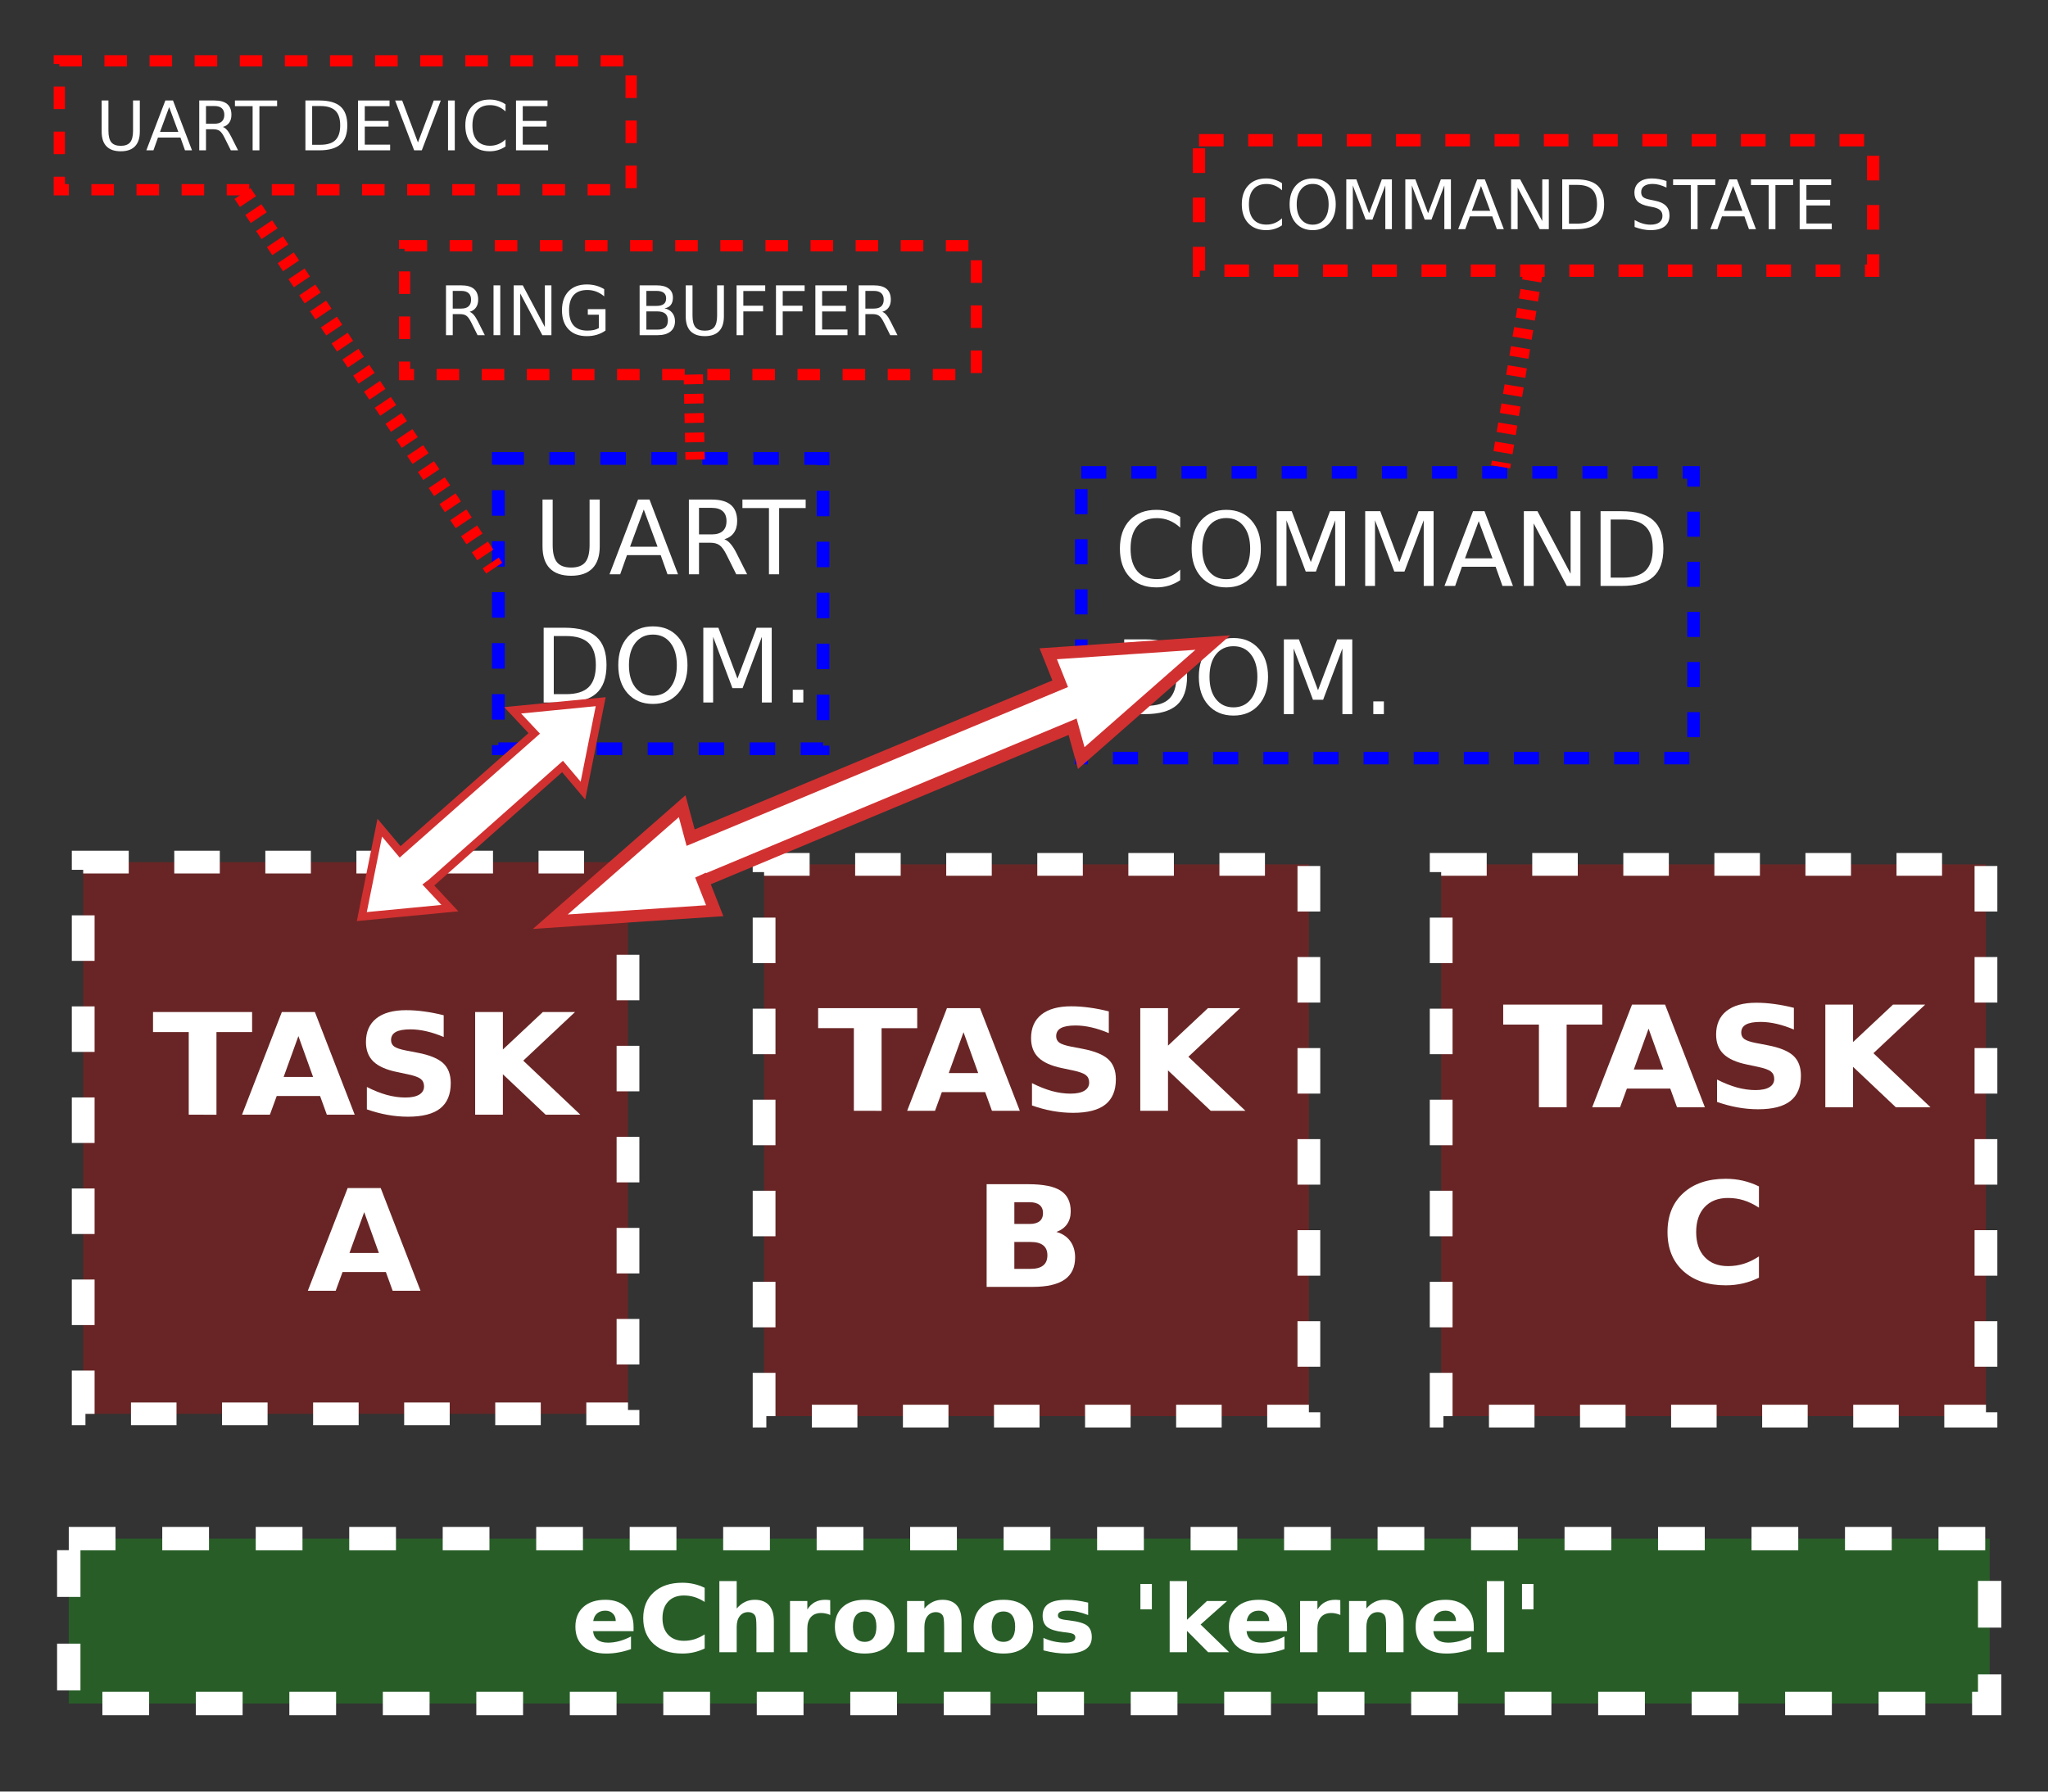 <?xml version="1.0" encoding="UTF-8" standalone="no"?>
<!-- Created with Inkscape (http://www.inkscape.org/) -->

<svg
   xmlns:osb="http://www.openswatchbook.org/uri/2009/osb"
   xmlns:dc="http://purl.org/dc/elements/1.1/"
   xmlns:cc="http://creativecommons.org/ns#"
   xmlns:rdf="http://www.w3.org/1999/02/22-rdf-syntax-ns#"
   xmlns:svg="http://www.w3.org/2000/svg"
   xmlns="http://www.w3.org/2000/svg"
   xmlns:xlink="http://www.w3.org/1999/xlink"
   xmlns:sodipodi="http://sodipodi.sourceforge.net/DTD/sodipodi-0.dtd"
   xmlns:inkscape="http://www.inkscape.org/namespaces/inkscape"
   width="800"
   height="700"
   viewBox="0 0 211.667 185.208"
   version="1.1"
   id="svg5212"
   inkscape:version="0.92.1 r"
   sodipodi:docname="model2-compat.svg">
  <rect x="0" y="0" width="211.667" height="185.208" fill="#333333" stroke="none"/>
  <defs
     id="defs5206">
    <marker
       inkscape:stockid="Arrow2Lstart"
       orient="auto"
       refY="0.0"
       refX="0.0"
       id="Arrow2Lstart"
       style="overflow:visible"
       inkscape:isstock="true">
      <path
         id="path9846"
         style="fill-rule:evenodd;stroke-width:0.625;stroke-linejoin:round;stroke:#ff0000;stroke-opacity:1;fill:#ffffff;fill-opacity:1"
         d="M 8.719,4.034 L -2.207,0.016 L 8.719,-4.002 C 6.973,-1.63 6.983,1.616 8.719,4.034 z "
         transform="scale(1.1) translate(1,0)" />
    </marker>
    <marker
       inkscape:stockid="Arrow1Lstart"
       orient="auto"
       refY="0.0"
       refX="0.0"
       id="marker10448"
       style="overflow:visible"
       inkscape:isstock="true">
      <path
         id="path10446"
         d="M 0.0,0.0 L 5.0,-5.0 L -12.5,0.0 L 5.0,5.0 L 0.0,0.0 z "
         style="fill-rule:evenodd;stroke:#ff0000;stroke-width:1pt;stroke-opacity:1;fill:#ffffff;fill-opacity:1"
         transform="scale(0.8) translate(12.5,0)" />
    </marker>
    <marker
       inkscape:stockid="Arrow1Lstart"
       orient="auto"
       refY="0.0"
       refX="0.0"
       id="Arrow1Lstart"
       style="overflow:visible"
       inkscape:isstock="true">
      <path
         id="path9828"
         d="M 0.0,0.0 L 5.0,-5.0 L -12.5,0.0 L 5.0,5.0 L 0.0,0.0 z "
         style="fill-rule:evenodd;stroke:#ff0000;stroke-width:1pt;stroke-opacity:1;fill:#ffffff;fill-opacity:1"
         transform="scale(0.8) translate(12.5,0)" />
    </marker>
    <linearGradient
       id="linearGradient5786"
       osb:paint="solid">
      <stop
         style="stop-color:#ffffff;stop-opacity:1;"
         offset="0"
         id="stop5784" />
    </linearGradient>
    <linearGradient
       id="linearGradient5780"
       osb:paint="solid">
      <stop
         style="stop-color:#0000ff;stop-opacity:1;"
         offset="0"
         id="stop5778" />
    </linearGradient>
    <linearGradient
       inkscape:collect="always"
       xlink:href="#linearGradient5786"
       id="linearGradient5788"
       x1="22.183"
       y1="184.212"
       x2="65.748"
       y2="184.212"
       gradientUnits="userSpaceOnUse"
       gradientTransform="matrix(1.292,0,0,1.749,-20.072,-92.803)" />
    <linearGradient
       inkscape:collect="always"
       xlink:href="#linearGradient5786"
       id="linearGradient5788-3"
       x1="22.183"
       y1="184.212"
       x2="65.748"
       y2="184.212"
       gradientUnits="userSpaceOnUse"
       gradientTransform="matrix(1.292,0,0,1.749,50.3,-92.568)" />
    <linearGradient
       inkscape:collect="always"
       xlink:href="#linearGradient5786"
       id="linearGradient5788-5"
       x1="22.183"
       y1="184.212"
       x2="65.748"
       y2="184.212"
       gradientUnits="userSpaceOnUse"
       gradientTransform="matrix(1.292,0,0,1.749,120.28,-92.568)" />
    <linearGradient
       inkscape:collect="always"
       xlink:href="#linearGradient5786"
       id="linearGradient5788-6"
       x1="22.183"
       y1="184.212"
       x2="65.748"
       y2="184.212"
       gradientUnits="userSpaceOnUse"
       gradientTransform="matrix(4.557,0,0,0.523,-93.984,183.061)" />
    <linearGradient
       inkscape:collect="always"
       xlink:href="#linearGradient5780"
       id="linearGradient5788-2"
       x1="22.183"
       y1="184.212"
       x2="65.748"
       y2="184.212"
       gradientUnits="userSpaceOnUse"
       gradientTransform="matrix(0.77,0,0,0.92,34.425,4.648)" />
    <linearGradient
       inkscape:collect="always"
       xlink:href="#linearGradient5780"
       id="linearGradient5788-2-8"
       x1="22.183"
       y1="184.212"
       x2="65.748"
       y2="184.212"
       gradientUnits="userSpaceOnUse"
       gradientTransform="matrix(1.452,0,0,0.906,79.53,8.547)" />
    <linearGradient
       inkscape:collect="always"
       xlink:href="#linearGradient4993"
       id="linearGradient4702-2"
       gradientUnits="userSpaceOnUse"
       gradientTransform="matrix(-0.33,0.298,-0.254,-0.288,138.808,202.337)"
       x1="118.168"
       y1="168.868"
       x2="177.285"
       y2="168.868" />
    <linearGradient
       id="linearGradient4993"
       osb:paint="solid">
      <stop
         style="stop-color:#d13030;stop-opacity:1;"
         offset="0"
         id="stop4991" />
    </linearGradient>
    <linearGradient
       inkscape:collect="always"
       xlink:href="#linearGradient4993"
       id="linearGradient4702-2-7"
       gradientUnits="userSpaceOnUse"
       gradientTransform="matrix(-0.917,0.387,-0.123,-0.374,239.959,201.61)"
       x1="118.168"
       y1="168.868"
       x2="177.285"
       y2="168.868" />
  </defs>
  <sodipodi:namedview
     id="base"
     pagecolor="#000000"
     bordercolor="#666666"
     borderopacity="1.0"
     inkscape:pageopacity="0"
     inkscape:pageshadow="2"
     inkscape:zoom="1"
     inkscape:cx="393.68959"
     inkscape:cy="315.47613"
     inkscape:document-units="mm"
     inkscape:current-layer="layer1"
     showgrid="false"
     units="px"
     inkscape:window-width="1581"
     inkscape:window-height="1049"
     inkscape:window-x="331"
     inkscape:window-y="23"
     inkscape:window-maximized="0" />
  <g
     inkscape:label="Layer 1"
     inkscape:groupmode="layer"
     id="layer1"
     transform="translate(0,-111.792)">
    <rect
       style="fill:#ff0000;fill-opacity:0.267;stroke:url(#linearGradient5788);stroke-width:2.353;stroke-miterlimit:4;stroke-dasharray:4.706, 4.706;stroke-dashoffset:0"
       id="rect5776"
       width="56.305"
       height="57.038"
       x="8.599"
       y="200.913" />
    <rect
       style="fill:#ff0000;fill-opacity:0.267;stroke:url(#linearGradient5788-3);stroke-width:2.353;stroke-miterlimit:4;stroke-dasharray:4.706, 4.706;stroke-dashoffset:0"
       id="rect5776-7"
       width="56.305"
       height="57.038"
       x="78.971"
       y="201.148" />
    <rect
       style="fill:#ff0000;fill-opacity:0.267;stroke:url(#linearGradient5788-5);stroke-width:2.353;stroke-miterlimit:4;stroke-dasharray:4.706, 4.706;stroke-dashoffset:0"
       id="rect5776-5"
       width="56.305"
       height="57.038"
       x="148.95"
       y="201.148" />
    <rect
       style="fill:#00ff00;fill-opacity:0.208;stroke:url(#linearGradient5788-6);stroke-width:2.416;stroke-miterlimit:4;stroke-dasharray:4.831, 4.831;stroke-dashoffset:0"
       id="rect5776-9"
       width="198.53"
       height="17.048"
       x="7.108"
       y="270.847" />
    <g
       aria-label="TASK A"
       transform="matrix(0.381,0,0,0.364,-18.43,174.811)"
       style="font-style:normal;font-weight:normal;font-size:40px;line-height:125%;font-family:sans-serif;letter-spacing:0px;word-spacing:0px;fill:#000000;fill-opacity:1;stroke:none;stroke-width:1px;stroke-linecap:butt;stroke-linejoin:miter;stroke-opacity:1"
       id="flowRoot5854">
      <path
         d="m 89.885,114.287 h 26.875 v 5.684 h -9.668 v 23.477 H 99.572 V 119.971 h -9.688 z"
         style="font-style:normal;font-variant:normal;font-weight:bold;font-stretch:normal;font-family:sans-serif;-inkscape-font-specification:'sans-serif Bold';text-align:center;text-anchor:middle;fill:#ffffff;fill-opacity:1"
         id="path10944" />
      <path
         d="m 135.197,138.135 h -11.758 l -1.855,5.312 h -7.559 l 10.801,-29.16 h 8.965 l 10.801,29.16 h -7.559 z m -9.883,-5.41 h 7.988 l -3.984,-11.602 z"
         style="font-style:normal;font-variant:normal;font-weight:bold;font-stretch:normal;font-family:sans-serif;-inkscape-font-specification:'sans-serif Bold';text-align:center;text-anchor:middle;fill:#ffffff;fill-opacity:1"
         id="path10946" />
      <path
         d="m 168.732,115.205 v 6.172 q -2.402,-1.074 -4.688,-1.621 -2.285,-0.547 -4.316,-0.547 -2.695,0 -3.984,0.742 -1.289,0.742 -1.289,2.305 0,1.172 0.859,1.836 0.879,0.645 3.164,1.113 l 3.203,0.645 q 4.863,0.977 6.914,2.969 2.051,1.992 2.051,5.664 0,4.824 -2.871,7.188 -2.852,2.344 -8.73,2.344 -2.773,0 -5.566,-0.527 -2.793,-0.527 -5.586,-1.562 v -6.348 q 2.793,1.484 5.391,2.246 2.617,0.742 5.039,0.742 2.461,0 3.77,-0.82 1.309,-0.82 1.309,-2.344 0,-1.367 -0.898,-2.109 -0.879,-0.742 -3.535,-1.328 l -2.91,-0.645 q -4.375,-0.938 -6.406,-2.988 -2.012,-2.051 -2.012,-5.527 0,-4.355 2.812,-6.699 2.812,-2.344 8.086,-2.344 2.402,0 4.941,0.371 2.539,0.352 5.254,1.074 z"
         style="font-style:normal;font-variant:normal;font-weight:bold;font-stretch:normal;font-family:sans-serif;-inkscape-font-specification:'sans-serif Bold';text-align:center;text-anchor:middle;fill:#ffffff;fill-opacity:1"
         id="path10948" />
      <path
         d="m 177.268,114.287 h 7.52 v 10.645 l 10.84,-10.645 h 8.73 l -14.043,13.809 15.488,15.352 h -9.414 l -11.602,-11.484 v 11.484 h -7.52 z"
         style="font-style:normal;font-variant:normal;font-weight:bold;font-stretch:normal;font-family:sans-serif;-inkscape-font-specification:'sans-serif Bold';text-align:center;text-anchor:middle;fill:#ffffff;fill-opacity:1"
         id="path10950" />
      <path
         d="m 153.049,188.135 h -11.758 l -1.855,5.312 h -7.559 l 10.801,-29.16 h 8.965 l 10.801,29.16 h -7.559 z m -9.883,-5.41 h 7.988 l -3.984,-11.602 z"
         style="font-style:normal;font-variant:normal;font-weight:bold;font-stretch:normal;font-family:sans-serif;-inkscape-font-specification:'sans-serif Bold';text-align:center;text-anchor:middle;fill:#ffffff;fill-opacity:1"
         id="path10952" />
    </g>
    <g
       aria-label="TASK B"
       transform="matrix(0.381,0,0,0.364,50.312,174.41)"
       style="font-style:normal;font-weight:normal;font-size:40px;line-height:125%;font-family:sans-serif;letter-spacing:0px;word-spacing:0px;fill:#000000;fill-opacity:1;stroke:none;stroke-width:1px;stroke-linecap:butt;stroke-linejoin:miter;stroke-opacity:1"
       id="flowRoot5854-1">
      <path
         d="m 89.885,114.287 h 26.875 v 5.684 h -9.668 v 23.477 H 99.572 V 119.971 h -9.688 z"
         style="font-style:normal;font-variant:normal;font-weight:bold;font-stretch:normal;font-family:sans-serif;-inkscape-font-specification:'sans-serif Bold';text-align:center;text-anchor:middle;fill:#ffffff;fill-opacity:1"
         id="path10933" />
      <path
         d="m 135.197,138.135 h -11.758 l -1.855,5.312 h -7.559 l 10.801,-29.16 h 8.965 l 10.801,29.16 h -7.559 z m -9.883,-5.41 h 7.988 l -3.984,-11.602 z"
         style="font-style:normal;font-variant:normal;font-weight:bold;font-stretch:normal;font-family:sans-serif;-inkscape-font-specification:'sans-serif Bold';text-align:center;text-anchor:middle;fill:#ffffff;fill-opacity:1"
         id="path10935" />
      <path
         d="m 168.732,115.205 v 6.172 q -2.402,-1.074 -4.688,-1.621 -2.285,-0.547 -4.316,-0.547 -2.695,0 -3.984,0.742 -1.289,0.742 -1.289,2.305 0,1.172 0.859,1.836 0.879,0.645 3.164,1.113 l 3.203,0.645 q 4.863,0.977 6.914,2.969 2.051,1.992 2.051,5.664 0,4.824 -2.871,7.188 -2.852,2.344 -8.73,2.344 -2.773,0 -5.566,-0.527 -2.793,-0.527 -5.586,-1.562 v -6.348 q 2.793,1.484 5.391,2.246 2.617,0.742 5.039,0.742 2.461,0 3.77,-0.82 1.309,-0.82 1.309,-2.344 0,-1.367 -0.898,-2.109 -0.879,-0.742 -3.535,-1.328 l -2.91,-0.645 q -4.375,-0.938 -6.406,-2.988 -2.012,-2.051 -2.012,-5.527 0,-4.355 2.812,-6.699 2.812,-2.344 8.086,-2.344 2.402,0 4.941,0.371 2.539,0.352 5.254,1.074 z"
         style="font-style:normal;font-variant:normal;font-weight:bold;font-stretch:normal;font-family:sans-serif;-inkscape-font-specification:'sans-serif Bold';text-align:center;text-anchor:middle;fill:#ffffff;fill-opacity:1"
         id="path10937" />
      <path
         d="m 177.268,114.287 h 7.52 v 10.645 l 10.84,-10.645 h 8.73 l -14.043,13.809 15.488,15.352 h -9.414 l -11.602,-11.484 v 11.484 h -7.52 z"
         style="font-style:normal;font-variant:normal;font-weight:bold;font-stretch:normal;font-family:sans-serif;-inkscape-font-specification:'sans-serif Bold';text-align:center;text-anchor:middle;fill:#ffffff;fill-opacity:1"
         id="path10939" />
      <path
         d="m 147.268,175.576 q 1.777,0 2.695,-0.781 0.918,-0.781 0.918,-2.305 0,-1.504 -0.918,-2.285 -0.918,-0.801 -2.695,-0.801 h -4.16 v 6.172 z m 0.254,12.754 q 2.266,0 3.398,-0.957 1.152,-0.957 1.152,-2.891 0,-1.895 -1.133,-2.832 -1.133,-0.957 -3.418,-0.957 h -4.414 v 7.637 z m 6.992,-10.488 q 2.422,0.703 3.75,2.598 1.328,1.895 1.328,4.648 0,4.219 -2.852,6.289 -2.852,2.07 -8.672,2.07 h -12.48 v -29.16 h 11.289 q 6.074,0 8.789,1.836 2.734,1.836 2.734,5.879 0,2.129 -0.996,3.633 -0.996,1.484 -2.891,2.207 z"
         style="font-style:normal;font-variant:normal;font-weight:bold;font-stretch:normal;font-family:sans-serif;-inkscape-font-specification:'sans-serif Bold';text-align:center;text-anchor:middle;fill:#ffffff;fill-opacity:1"
         id="path10941" />
    </g>
    <g
       aria-label="TASK C"
       transform="matrix(0.381,0,0,0.364,121.115,174.042)"
       style="font-style:normal;font-weight:normal;font-size:40px;line-height:125%;font-family:sans-serif;letter-spacing:0px;word-spacing:0px;fill:#000000;fill-opacity:1;stroke:none;stroke-width:1px;stroke-linecap:butt;stroke-linejoin:miter;stroke-opacity:1"
       id="flowRoot5854-9">
      <path
         d="m 89.885,114.287 h 26.875 v 5.684 h -9.668 v 23.477 H 99.572 V 119.971 h -9.688 z"
         style="font-style:normal;font-variant:normal;font-weight:bold;font-stretch:normal;font-family:sans-serif;-inkscape-font-specification:'sans-serif Bold';text-align:center;text-anchor:middle;fill:#ffffff;fill-opacity:1"
         id="path10922" />
      <path
         d="m 135.197,138.135 h -11.758 l -1.855,5.312 h -7.559 l 10.801,-29.16 h 8.965 l 10.801,29.16 h -7.559 z m -9.883,-5.41 h 7.988 l -3.984,-11.602 z"
         style="font-style:normal;font-variant:normal;font-weight:bold;font-stretch:normal;font-family:sans-serif;-inkscape-font-specification:'sans-serif Bold';text-align:center;text-anchor:middle;fill:#ffffff;fill-opacity:1"
         id="path10924" />
      <path
         d="m 168.732,115.205 v 6.172 q -2.402,-1.074 -4.688,-1.621 -2.285,-0.547 -4.316,-0.547 -2.695,0 -3.984,0.742 -1.289,0.742 -1.289,2.305 0,1.172 0.859,1.836 0.879,0.645 3.164,1.113 l 3.203,0.645 q 4.863,0.977 6.914,2.969 2.051,1.992 2.051,5.664 0,4.824 -2.871,7.188 -2.852,2.344 -8.73,2.344 -2.773,0 -5.566,-0.527 -2.793,-0.527 -5.586,-1.562 v -6.348 q 2.793,1.484 5.391,2.246 2.617,0.742 5.039,0.742 2.461,0 3.77,-0.82 1.309,-0.82 1.309,-2.344 0,-1.367 -0.898,-2.109 -0.879,-0.742 -3.535,-1.328 l -2.91,-0.645 q -4.375,-0.938 -6.406,-2.988 -2.012,-2.051 -2.012,-5.527 0,-4.355 2.812,-6.699 2.812,-2.344 8.086,-2.344 2.402,0 4.941,0.371 2.539,0.352 5.254,1.074 z"
         style="font-style:normal;font-variant:normal;font-weight:bold;font-stretch:normal;font-family:sans-serif;-inkscape-font-specification:'sans-serif Bold';text-align:center;text-anchor:middle;fill:#ffffff;fill-opacity:1"
         id="path10926" />
      <path
         d="m 177.268,114.287 h 7.52 v 10.645 l 10.84,-10.645 h 8.73 l -14.043,13.809 15.488,15.352 h -9.414 l -11.602,-11.484 v 11.484 h -7.52 z"
         style="font-style:normal;font-variant:normal;font-weight:bold;font-stretch:normal;font-family:sans-serif;-inkscape-font-specification:'sans-serif Bold';text-align:center;text-anchor:middle;fill:#ffffff;fill-opacity:1"
         id="path10928" />
      <path
         d="m 159.26,191.846 q -2.07,1.074 -4.316,1.621 -2.246,0.547 -4.688,0.547 -7.285,0 -11.543,-4.062 -4.258,-4.082 -4.258,-11.055 0,-6.992 4.258,-11.055 4.258,-4.082 11.543,-4.082 2.441,0 4.688,0.547 2.246,0.547 4.316,1.621 v 6.035 q -2.09,-1.426 -4.121,-2.09 -2.031,-0.664 -4.277,-0.664 -4.023,0 -6.328,2.578 -2.305,2.578 -2.305,7.109 0,4.512 2.305,7.09 2.305,2.578 6.328,2.578 2.246,0 4.277,-0.664 2.031,-0.664 4.121,-2.09 z"
         style="font-style:normal;font-variant:normal;font-weight:bold;font-stretch:normal;font-family:sans-serif;-inkscape-font-specification:'sans-serif Bold';text-align:center;text-anchor:middle;fill:#ffffff;fill-opacity:1"
         id="path10930" />
    </g>
    <g
       aria-label="eChronos 'kernel'"
       transform="matrix(0.384,0,0,0.363,-32.515,186.52)"
       style="font-style:normal;font-weight:normal;font-size:40px;line-height:125%;font-family:sans-serif;letter-spacing:0px;word-spacing:0px;fill:#000000;fill-opacity:1;stroke:none;stroke-width:1px;stroke-linecap:butt;stroke-linejoin:miter;stroke-opacity:1"
       id="flowRoot5898">
      <path
         d="m 255.193,257.333 v 1.328 h -10.898 q 0.169,1.641 1.185,2.461 1.016,0.82 2.839,0.82 1.471,0 3.008,-0.43 1.549,-0.443 3.177,-1.328 v 3.594 q -1.654,0.625 -3.307,0.938 -1.654,0.326 -3.307,0.326 -3.958,0 -6.159,-2.005 -2.188,-2.018 -2.188,-5.651 0,-3.568 2.148,-5.612 2.161,-2.044 5.938,-2.044 3.438,0 5.495,2.07 2.07,2.07 2.07,5.534 z m -4.792,-1.549 q 0,-1.328 -0.781,-2.135 -0.768,-0.82 -2.018,-0.82 -1.354,0 -2.201,0.768 -0.846,0.755 -1.055,2.188 z"
         style="font-style:normal;font-variant:normal;font-weight:bold;font-stretch:normal;font-size:26.667px;font-family:sans-serif;-inkscape-font-specification:'sans-serif Bold';fill:#ffffff;fill-opacity:1"
         id="path10889" />
      <path
         d="m 274.334,263.596 q -1.38,0.716 -2.878,1.081 -1.497,0.365 -3.125,0.365 -4.857,0 -7.695,-2.708 -2.839,-2.721 -2.839,-7.37 0,-4.661 2.839,-7.37 2.839,-2.721 7.695,-2.721 1.628,0 3.125,0.365 1.497,0.365 2.878,1.081 v 4.023 q -1.393,-0.951 -2.747,-1.393 -1.354,-0.443 -2.852,-0.443 -2.682,0 -4.219,1.719 -1.536,1.719 -1.536,4.74 0,3.008 1.536,4.727 1.536,1.719 4.219,1.719 1.497,0 2.852,-0.443 1.354,-0.443 2.747,-1.393 z"
         style="font-style:normal;font-variant:normal;font-weight:bold;font-stretch:normal;font-size:26.667px;font-family:sans-serif;-inkscape-font-specification:'sans-serif Bold';fill:#ffffff;fill-opacity:1"
         id="path10891" />
      <path
         d="m 292.954,255.784 v 8.88 h -4.688 v -1.445 -5.326 q 0,-1.914 -0.091,-2.63 -0.078,-0.716 -0.286,-1.055 -0.273,-0.456 -0.742,-0.703 -0.469,-0.26 -1.068,-0.26 -1.458,0 -2.292,1.133 -0.833,1.12 -0.833,3.112 v 7.174 h -4.661 v -20.26 h 4.661 v 7.813 q 1.055,-1.276 2.24,-1.875 1.185,-0.612 2.617,-0.612 2.526,0 3.828,1.549 1.315,1.549 1.315,4.505 z"
         style="font-style:normal;font-variant:normal;font-weight:bold;font-stretch:normal;font-size:26.667px;font-family:sans-serif;-inkscape-font-specification:'sans-serif Bold';fill:#ffffff;fill-opacity:1"
         id="path10893" />
      <path
         d="m 308.136,254.052 q -0.612,-0.286 -1.224,-0.417 -0.599,-0.143 -1.211,-0.143 -1.797,0 -2.773,1.159 -0.964,1.146 -0.964,3.294 v 6.719 h -4.661 v -14.583 h 4.661 v 2.396 q 0.898,-1.432 2.057,-2.083 1.172,-0.664 2.799,-0.664 0.234,0 0.508,0.026 0.273,0.013 0.794,0.078 z"
         style="font-style:normal;font-variant:normal;font-weight:bold;font-stretch:normal;font-size:26.667px;font-family:sans-serif;-inkscape-font-specification:'sans-serif Bold';fill:#ffffff;fill-opacity:1"
         id="path10895" />
      <path
         d="m 317.42,253.062 q -1.549,0 -2.37,1.12 -0.807,1.107 -0.807,3.203 0,2.096 0.807,3.216 0.82,1.107 2.37,1.107 1.523,0 2.331,-1.107 0.807,-1.12 0.807,-3.216 0,-2.096 -0.807,-3.203 -0.807,-1.12 -2.331,-1.12 z m 0,-3.333 q 3.763,0 5.872,2.031 2.122,2.031 2.122,5.625 0,3.594 -2.122,5.625 -2.109,2.031 -5.872,2.031 -3.776,0 -5.911,-2.031 -2.122,-2.031 -2.122,-5.625 0,-3.594 2.122,-5.625 2.135,-2.031 5.911,-2.031 z"
         style="font-style:normal;font-variant:normal;font-weight:bold;font-stretch:normal;font-size:26.667px;font-family:sans-serif;-inkscape-font-specification:'sans-serif Bold';fill:#ffffff;fill-opacity:1"
         id="path10897" />
      <path
         d="m 343.475,255.784 v 8.88 h -4.688 v -1.445 -5.352 q 0,-1.888 -0.091,-2.604 -0.078,-0.716 -0.286,-1.055 -0.273,-0.456 -0.742,-0.703 -0.469,-0.26 -1.068,-0.26 -1.458,0 -2.292,1.133 -0.833,1.12 -0.833,3.112 v 7.174 h -4.661 v -14.583 h 4.661 v 2.135 q 1.055,-1.276 2.24,-1.875 1.185,-0.612 2.617,-0.612 2.526,0 3.828,1.549 1.315,1.549 1.315,4.505 z"
         style="font-style:normal;font-variant:normal;font-weight:bold;font-stretch:normal;font-size:26.667px;font-family:sans-serif;-inkscape-font-specification:'sans-serif Bold';fill:#ffffff;fill-opacity:1"
         id="path10899" />
      <path
         d="m 354.764,253.062 q -1.549,0 -2.37,1.12 -0.807,1.107 -0.807,3.203 0,2.096 0.807,3.216 0.82,1.107 2.37,1.107 1.523,0 2.331,-1.107 0.807,-1.12 0.807,-3.216 0,-2.096 -0.807,-3.203 -0.807,-1.12 -2.331,-1.12 z m 0,-3.333 q 3.763,0 5.872,2.031 2.122,2.031 2.122,5.625 0,3.594 -2.122,5.625 -2.109,2.031 -5.872,2.031 -3.776,0 -5.911,-2.031 -2.122,-2.031 -2.122,-5.625 0,-3.594 2.122,-5.625 2.135,-2.031 5.911,-2.031 z"
         style="font-style:normal;font-variant:normal;font-weight:bold;font-stretch:normal;font-size:26.667px;font-family:sans-serif;-inkscape-font-specification:'sans-serif Bold';fill:#ffffff;fill-opacity:1"
         id="path10901" />
      <path
         d="m 377.55,250.536 v 3.542 q -1.497,-0.625 -2.891,-0.938 -1.393,-0.312 -2.63,-0.312 -1.328,0 -1.979,0.339 -0.638,0.326 -0.638,1.016 0,0.56 0.482,0.859 0.495,0.299 1.758,0.443 l 0.82,0.117 q 3.581,0.456 4.818,1.497 1.237,1.042 1.237,3.268 0,2.331 -1.719,3.503 -1.719,1.172 -5.13,1.172 -1.445,0 -2.995,-0.234 -1.536,-0.221 -3.164,-0.677 v -3.542 q 1.393,0.677 2.852,1.016 1.471,0.339 2.982,0.339 1.367,0 2.057,-0.378 0.69,-0.378 0.69,-1.12 0,-0.625 -0.482,-0.924 -0.469,-0.312 -1.888,-0.482 l -0.82,-0.104 q -3.112,-0.391 -4.362,-1.445 -1.25,-1.055 -1.25,-3.203 0,-2.318 1.589,-3.438 1.589,-1.12 4.87,-1.12 1.289,0 2.708,0.195 1.419,0.195 3.086,0.612 z"
         style="font-style:normal;font-variant:normal;font-weight:bold;font-stretch:normal;font-size:26.667px;font-family:sans-serif;-inkscape-font-specification:'sans-serif Bold';fill:#ffffff;fill-opacity:1"
         id="path10903" />
      <path
         d="m 394.699,245.224 v 7.227 h -3.086 v -7.227 z"
         style="font-style:normal;font-variant:normal;font-weight:bold;font-stretch:normal;font-size:26.667px;font-family:sans-serif;-inkscape-font-specification:'sans-serif Bold';fill:#ffffff;fill-opacity:1"
         id="path10905" />
      <path
         d="m 399.49,244.404 h 4.661 v 11.029 l 5.365,-5.352 h 5.417 l -7.122,6.693 7.682,7.891 h -5.651 l -5.69,-6.081 v 6.081 h -4.661 z"
         style="font-style:normal;font-variant:normal;font-weight:bold;font-stretch:normal;font-size:26.667px;font-family:sans-serif;-inkscape-font-specification:'sans-serif Bold';fill:#ffffff;fill-opacity:1"
         id="path10907" />
      <path
         d="m 431.079,257.333 v 1.328 h -10.898 q 0.169,1.641 1.185,2.461 1.016,0.82 2.839,0.82 1.471,0 3.008,-0.43 1.549,-0.443 3.177,-1.328 v 3.594 q -1.654,0.625 -3.307,0.938 -1.654,0.326 -3.307,0.326 -3.958,0 -6.159,-2.005 -2.188,-2.018 -2.188,-5.651 0,-3.568 2.148,-5.612 2.161,-2.044 5.938,-2.044 3.438,0 5.495,2.07 2.07,2.07 2.07,5.534 z m -4.792,-1.549 q 0,-1.328 -0.781,-2.135 -0.768,-0.82 -2.018,-0.82 -1.354,0 -2.201,0.768 -0.846,0.755 -1.055,2.188 z"
         style="font-style:normal;font-variant:normal;font-weight:bold;font-stretch:normal;font-size:26.667px;font-family:sans-serif;-inkscape-font-specification:'sans-serif Bold';fill:#ffffff;fill-opacity:1"
         id="path10909" />
      <path
         d="m 445.428,254.052 q -0.612,-0.286 -1.224,-0.417 -0.599,-0.143 -1.211,-0.143 -1.797,0 -2.773,1.159 -0.964,1.146 -0.964,3.294 v 6.719 h -4.661 v -14.583 h 4.661 v 2.396 q 0.898,-1.432 2.057,-2.083 1.172,-0.664 2.799,-0.664 0.234,0 0.508,0.026 0.273,0.013 0.794,0.078 z"
         style="font-style:normal;font-variant:normal;font-weight:bold;font-stretch:normal;font-size:26.667px;font-family:sans-serif;-inkscape-font-specification:'sans-serif Bold';fill:#ffffff;fill-opacity:1"
         id="path10911" />
      <path
         d="m 462.433,255.784 v 8.88 h -4.688 v -1.445 -5.352 q 0,-1.888 -0.091,-2.604 -0.078,-0.716 -0.286,-1.055 -0.273,-0.456 -0.742,-0.703 -0.469,-0.26 -1.068,-0.26 -1.458,0 -2.292,1.133 -0.833,1.12 -0.833,3.112 v 7.174 h -4.661 v -14.583 h 4.661 v 2.135 q 1.055,-1.276 2.24,-1.875 1.185,-0.612 2.617,-0.612 2.526,0 3.828,1.549 1.315,1.549 1.315,4.505 z"
         style="font-style:normal;font-variant:normal;font-weight:bold;font-stretch:normal;font-size:26.667px;font-family:sans-serif;-inkscape-font-specification:'sans-serif Bold';fill:#ffffff;fill-opacity:1"
         id="path10913" />
      <path
         d="m 481.339,257.333 v 1.328 h -10.898 q 0.169,1.641 1.185,2.461 1.016,0.82 2.839,0.82 1.471,0 3.008,-0.43 1.549,-0.443 3.177,-1.328 v 3.594 q -1.654,0.625 -3.307,0.938 -1.654,0.326 -3.307,0.326 -3.958,0 -6.159,-2.005 -2.188,-2.018 -2.188,-5.651 0,-3.568 2.148,-5.612 2.161,-2.044 5.938,-2.044 3.438,0 5.495,2.07 2.07,2.07 2.07,5.534 z m -4.792,-1.549 q 0,-1.328 -0.781,-2.135 -0.768,-0.82 -2.018,-0.82 -1.354,0 -2.201,0.768 -0.846,0.755 -1.055,2.188 z"
         style="font-style:normal;font-variant:normal;font-weight:bold;font-stretch:normal;font-size:26.667px;font-family:sans-serif;-inkscape-font-specification:'sans-serif Bold';fill:#ffffff;fill-opacity:1"
         id="path10915" />
      <path
         d="m 484.855,244.404 h 4.661 v 20.26 h -4.661 z"
         style="font-style:normal;font-variant:normal;font-weight:bold;font-stretch:normal;font-size:26.667px;font-family:sans-serif;-inkscape-font-specification:'sans-serif Bold';fill:#ffffff;fill-opacity:1"
         id="path10917" />
      <path
         d="m 497.407,245.224 v 7.227 h -3.086 v -7.227 z"
         style="font-style:normal;font-variant:normal;font-weight:bold;font-stretch:normal;font-size:26.667px;font-family:sans-serif;-inkscape-font-specification:'sans-serif Bold';fill:#ffffff;fill-opacity:1"
         id="path10919" />
    </g>
    <rect
       style="fill:none;fill-opacity:0.267;stroke:url(#linearGradient5788-2);stroke-width:1.318;stroke-miterlimit:4;stroke-dasharray:2.635, 2.635;stroke-dashoffset:0"
       id="rect5776-1"
       width="33.554"
       height="30.01"
       x="51.511"
       y="159.185" />
    <g
       aria-label="UART DOM."
       transform="matrix(0.265,0,0,0.265,-2.405,148.139)"
       style="font-style:normal;font-weight:normal;font-size:40px;line-height:125%;font-family:sans-serif;letter-spacing:0px;word-spacing:0px;fill:#ffffff;fill-opacity:1;stroke:none;stroke-width:1px;stroke-linecap:butt;stroke-linejoin:miter;stroke-opacity:1"
       id="flowRoot8391">
      <path
         d="m 220.66,57.717 h 3.965 v 17.715 q 0,4.688 1.699,6.758 1.699,2.051 5.508,2.051 3.789,0 5.488,-2.051 1.699,-2.07 1.699,-6.758 V 57.717 h 3.965 v 18.203 q 0,5.703 -2.832,8.613 -2.812,2.91 -8.32,2.91 -5.527,0 -8.359,-2.91 -2.812,-2.91 -2.812,-8.613 z"
         style=""
         id="path10955" />
      <path
         d="m 260.152,61.604 -5.352,14.512 h 10.723 z m -2.227,-3.887 h 4.473 l 11.113,29.16 h -4.102 l -2.656,-7.48 h -13.145 l -2.656,7.48 h -4.16 z"
         style=""
         id="path10957" />
      <path
         d="m 291.578,73.205 q 1.27,0.43 2.461,1.836 1.211,1.406 2.422,3.867 l 4.004,7.969 h -4.238 l -3.73,-7.48 q -1.445,-2.93 -2.812,-3.887 -1.348,-0.957 -3.691,-0.957 h -4.297 V 86.877 H 277.75 V 57.717 h 8.906 q 5,0 7.461,2.09 2.461,2.09 2.461,6.309 0,2.754 -1.289,4.57 -1.27,1.816 -3.711,2.52 z m -9.883,-12.246 v 10.352 h 4.961 q 2.852,0 4.297,-1.309 1.465,-1.328 1.465,-3.887 0,-2.559 -1.465,-3.848 -1.445,-1.309 -4.297,-1.309 z"
         style=""
         id="path10959" />
      <path
         d="m 298.629,57.717 h 24.668 v 3.32 h -10.352 v 25.84 h -3.965 V 61.037 h -10.352 z"
         style=""
         id="path10961" />
      <path
         d="m 225.055,110.959 v 22.676 h 4.766 q 6.035,0 8.828,-2.734 2.812,-2.734 2.812,-8.633 0,-5.859 -2.812,-8.574 -2.793,-2.734 -8.828,-2.734 z m -3.945,-3.242 h 8.105 q 8.477,0 12.441,3.535 3.965,3.516 3.965,11.016 0,7.539 -3.984,11.074 -3.984,3.535 -12.422,3.535 h -8.105 z"
         style=""
         id="path10963" />
      <path
         d="m 263.727,110.393 q -4.297,0 -6.836,3.203 -2.52,3.203 -2.52,8.73 0,5.508 2.52,8.711 2.539,3.203 6.836,3.203 4.297,0 6.797,-3.203 2.52,-3.203 2.52,-8.711 0,-5.527 -2.52,-8.73 -2.5,-3.203 -6.797,-3.203 z m 0,-3.203 q 6.133,0 9.805,4.121 3.672,4.102 3.672,11.016 0,6.895 -3.672,11.016 -3.672,4.102 -9.805,4.102 -6.152,0 -9.844,-4.102 -3.672,-4.102 -3.672,-11.016 0,-6.914 3.672,-11.016 3.691,-4.121 9.844,-4.121 z"
         style=""
         id="path10965" />
      <path
         d="m 283.375,107.717 h 5.879 l 7.441,19.844 7.48,-19.844 h 5.879 v 29.16 h -3.848 v -25.605 l -7.52,20 h -3.965 l -7.52,-20 v 25.605 H 283.375 Z"
         style=""
         id="path10967" />
      <path
         d="m 318.258,131.916 h 4.121 v 4.961 h -4.121 z"
         style=""
         id="path10969" />
    </g>
    <rect
       style="fill:none;fill-opacity:0.267;stroke:url(#linearGradient5788-2-8);stroke-width:1.295;stroke-miterlimit:4;stroke-dasharray:2.59, 2.59;stroke-dashoffset:0"
       id="rect5776-1-9"
       width="63.278"
       height="29.533"
       x="111.751"
       y="160.626" />
    <g
       aria-label="COMMAND DOM."
       transform="matrix(0.265,0,0,0.265,57.597,149.342)"
       style="font-style:normal;font-weight:normal;font-size:40px;line-height:125%;font-family:sans-serif;letter-spacing:0px;word-spacing:0px;fill:#ffffff;fill-opacity:1;stroke:none;stroke-width:1px;stroke-linecap:butt;stroke-linejoin:miter;stroke-opacity:1"
       id="flowRoot8391-2">
      <path
         d="m 242.945,59.963 v 4.16 q -1.992,-1.855 -4.258,-2.773 -2.246,-0.918 -4.785,-0.918 -5,0 -7.656,3.066 -2.656,3.047 -2.656,8.828 0,5.762 2.656,8.828 2.656,3.047 7.656,3.047 2.539,0 4.785,-0.918 2.266,-0.918 4.258,-2.773 v 4.121 q -2.07,1.406 -4.395,2.109 -2.305,0.703 -4.883,0.703 -6.621,0 -10.43,-4.043 -3.809,-4.062 -3.809,-11.074 0,-7.031 3.809,-11.074 3.809,-4.062 10.43,-4.062 2.617,0 4.922,0.703 2.324,0.684 4.355,2.07 z"
         style=""
         id="path10972" />
      <path
         d="m 260.914,60.393 q -4.297,0 -6.836,3.203 -2.52,3.203 -2.52,8.73 0,5.508 2.52,8.711 2.539,3.203 6.836,3.203 4.297,0 6.797,-3.203 2.52,-3.203 2.52,-8.711 0,-5.527 -2.52,-8.73 -2.5,-3.203 -6.797,-3.203 z m 0,-3.203 q 6.133,0 9.805,4.121 3.672,4.102 3.672,11.016 0,6.895 -3.672,11.016 -3.672,4.102 -9.805,4.102 -6.152,0 -9.844,-4.102 -3.672,-4.102 -3.672,-11.016 0,-6.914 3.672,-11.016 3.691,-4.121 9.844,-4.121 z"
         style=""
         id="path10974" />
      <path
         d="m 280.562,57.717 h 5.879 l 7.441,19.844 7.48,-19.844 h 5.879 v 29.16 h -3.848 V 61.271 l -7.52,20 h -3.965 l -7.52,-20 v 25.605 h -3.828 z"
         style=""
         id="path10976" />
      <path
         d="m 315.094,57.717 h 5.879 l 7.441,19.844 7.48,-19.844 h 5.879 v 29.16 h -3.848 V 61.271 l -7.52,20 h -3.965 l -7.52,-20 v 25.605 h -3.828 z"
         style=""
         id="path10978" />
      <path
         d="m 359.371,61.604 -5.352,14.512 h 10.723 z m -2.227,-3.887 h 4.473 l 11.113,29.16 h -4.102 l -2.656,-7.48 h -13.145 l -2.656,7.48 h -4.16 z"
         style=""
         id="path10980" />
      <path
         d="m 376.969,57.717 h 5.312 l 12.93,24.395 V 57.717 h 3.828 v 29.16 h -5.312 L 380.797,62.482 v 24.395 h -3.828 z"
         style=""
         id="path10982" />
      <path
         d="m 410.836,60.959 v 22.676 h 4.766 q 6.035,0 8.828,-2.734 2.812,-2.734 2.812,-8.633 0,-5.859 -2.812,-8.574 -2.793,-2.734 -8.828,-2.734 z m -3.945,-3.242 h 8.105 q 8.477,0 12.441,3.535 3.965,3.516 3.965,11.016 0,7.539 -3.984,11.074 -3.984,3.535 -12.422,3.535 h -8.105 z"
         style=""
         id="path10984" />
      <path
         d="m 225.055,110.959 v 22.676 h 4.766 q 6.035,0 8.828,-2.734 2.812,-2.734 2.812,-8.633 0,-5.859 -2.812,-8.574 -2.793,-2.734 -8.828,-2.734 z m -3.945,-3.242 h 8.105 q 8.477,0 12.441,3.535 3.965,3.516 3.965,11.016 0,7.539 -3.984,11.074 -3.984,3.535 -12.422,3.535 h -8.105 z"
         style=""
         id="path10986" />
      <path
         d="m 263.727,110.393 q -4.297,0 -6.836,3.203 -2.52,3.203 -2.52,8.73 0,5.508 2.52,8.711 2.539,3.203 6.836,3.203 4.297,0 6.797,-3.203 2.52,-3.203 2.52,-8.711 0,-5.527 -2.52,-8.73 -2.5,-3.203 -6.797,-3.203 z m 0,-3.203 q 6.133,0 9.805,4.121 3.672,4.102 3.672,11.016 0,6.895 -3.672,11.016 -3.672,4.102 -9.805,4.102 -6.152,0 -9.844,-4.102 -3.672,-4.102 -3.672,-11.016 0,-6.914 3.672,-11.016 3.691,-4.121 9.844,-4.121 z"
         style=""
         id="path10988" />
      <path
         d="m 283.375,107.717 h 5.879 l 7.441,19.844 7.48,-19.844 h 5.879 v 29.16 h -3.848 v -25.605 l -7.52,20 h -3.965 l -7.52,-20 v 25.605 H 283.375 Z"
         style=""
         id="path10990" />
      <path
         d="m 318.258,131.916 h 4.121 v 4.961 h -4.121 z"
         style=""
         id="path10992" />
    </g>
    <rect
       style="fill:none;fill-opacity:0.267;stroke:#ff0000;stroke-width:1.166;stroke-miterlimit:4;stroke-dasharray:2.331, 2.331;stroke-dashoffset:0"
       id="rect5776-1-92"
       width="59.097"
       height="13.325"
       x="6.132"
       y="118.082" />
    <g
       aria-label="UART DEVICE"
       transform="matrix(0.265,0,0,0.265,-25.391,102.437)"
       style="font-style:normal;font-weight:normal;font-size:40px;line-height:125%;font-family:sans-serif;letter-spacing:0px;word-spacing:0px;fill:#000000;fill-opacity:1;stroke:none;stroke-width:1px;stroke-linecap:butt;stroke-linejoin:miter;stroke-opacity:1"
       id="flowRoot8455">
      <path
         d="m 135.463,74.503 h 2.643 v 11.81 q 0,3.125 1.133,4.505 1.133,1.367 3.672,1.367 2.526,0 3.659,-1.367 1.133,-1.38 1.133,-4.505 V 74.503 h 2.643 v 12.135 q 0,3.802 -1.888,5.742 -1.875,1.94 -5.547,1.94 -3.685,0 -5.573,-1.94 -1.875,-1.94 -1.875,-5.742 z"
         style="font-size:26.667px;text-align:center;text-anchor:middle;fill:#ffffff"
         id="path11041" />
      <path
         d="m 161.791,77.094 -3.568,9.674 h 7.148 z m -1.484,-2.591 h 2.982 l 7.409,19.44 h -2.734 l -1.771,-4.987 h -8.763 l -1.771,4.987 h -2.773 z"
         style="font-size:26.667px;text-align:center;text-anchor:middle;fill:#ffffff"
         id="path11043" />
      <path
         d="m 182.741,84.829 q 0.846,0.286 1.641,1.224 0.807,0.938 1.615,2.578 l 2.669,5.312 h -2.826 l -2.487,-4.987 q -0.964,-1.953 -1.875,-2.591 -0.898,-0.638 -2.461,-0.638 h -2.865 v 8.216 h -2.63 V 74.503 h 5.938 q 3.333,0 4.974,1.393 1.641,1.393 1.641,4.206 0,1.836 -0.859,3.047 -0.846,1.211 -2.474,1.68 z m -6.589,-8.164 v 6.901 h 3.307 q 1.901,0 2.865,-0.872 0.977,-0.885 0.977,-2.591 0,-1.706 -0.977,-2.565 -0.964,-0.872 -2.865,-0.872 z"
         style="font-size:26.667px;text-align:center;text-anchor:middle;fill:#ffffff"
         id="path11045" />
      <path
         d="m 187.442,74.503 h 16.445 v 2.214 H 196.986 v 17.227 h -2.643 V 76.717 h -6.901 z"
         style="font-size:26.667px;text-align:center;text-anchor:middle;fill:#ffffff"
         id="path11047" />
      <path
         d="m 217.559,76.665 v 15.117 h 3.177 q 4.023,0 5.885,-1.823 1.875,-1.823 1.875,-5.755 0,-3.906 -1.875,-5.716 -1.862,-1.823 -5.885,-1.823 z m -2.63,-2.161 h 5.404 q 5.651,0 8.294,2.357 2.643,2.344 2.643,7.344 0,5.026 -2.656,7.383 -2.656,2.357 -8.281,2.357 h -5.404 z"
         style="font-size:26.667px;text-align:center;text-anchor:middle;fill:#ffffff"
         id="path11049" />
      <path
         d="m 235.45,74.503 h 12.292 v 2.214 h -9.661 v 5.755 h 9.258 v 2.214 h -9.258 v 7.044 h 9.896 v 2.214 h -12.526 z"
         style="font-size:26.667px;text-align:center;text-anchor:middle;fill:#ffffff"
         id="path11051" />
      <path
         d="m 257.338,93.943 -7.422,-19.44 h 2.747 l 6.159,16.367 6.172,-16.367 h 2.734 l -7.409,19.44 z"
         style="font-size:26.667px;text-align:center;text-anchor:middle;fill:#ffffff"
         id="path11053" />
      <path
         d="m 270.554,74.503 h 2.63 v 19.44 h -2.63 z"
         style="font-size:26.667px;text-align:center;text-anchor:middle;fill:#ffffff"
         id="path11055" />
      <path
         d="m 292.976,76.001 v 2.773 q -1.328,-1.237 -2.839,-1.849 -1.497,-0.612 -3.19,-0.612 -3.333,0 -5.104,2.044 -1.771,2.031 -1.771,5.885 0,3.841 1.771,5.885 1.771,2.031 5.104,2.031 1.693,0 3.19,-0.612 1.51,-0.612 2.839,-1.849 v 2.747 q -1.38,0.938 -2.93,1.406 -1.536,0.469 -3.255,0.469 -4.414,0 -6.953,-2.695 -2.539,-2.708 -2.539,-7.383 0,-4.688 2.539,-7.383 2.539,-2.708 6.953,-2.708 1.745,0 3.281,0.469 1.549,0.456 2.904,1.38 z"
         style="font-size:26.667px;text-align:center;text-anchor:middle;fill:#ffffff"
         id="path11057" />
      <path
         d="m 297.064,74.503 h 12.292 v 2.214 h -9.661 v 5.755 h 9.258 v 2.214 h -9.258 v 7.044 h 9.896 v 2.214 h -12.526 z"
         style="font-size:26.667px;text-align:center;text-anchor:middle;fill:#ffffff"
         id="path11059" />
    </g>
    <rect
       style="fill:none;fill-opacity:0.267;stroke:#ff0000;stroke-width:1.166;stroke-miterlimit:4;stroke-dasharray:2.331, 2.331;stroke-dashoffset:0"
       id="rect5776-1-92-2"
       width="59.097"
       height="13.325"
       x="41.813"
       y="137.192" />
    <g
       aria-label="RING BUFFER"
       transform="matrix(0.265,0,0,0.265,10.29,121.547)"
       style="font-style:normal;font-weight:normal;font-size:40px;line-height:125%;font-family:sans-serif;letter-spacing:0px;word-spacing:0px;fill:#000000;fill-opacity:1;stroke:none;stroke-width:1px;stroke-linecap:butt;stroke-linejoin:miter;stroke-opacity:1"
       id="flowRoot8455-8">
      <path
         d="m 144.33,84.829 q 0.846,0.286 1.641,1.224 0.807,0.938 1.615,2.578 l 2.669,5.312 h -2.826 l -2.487,-4.987 q -0.964,-1.953 -1.875,-2.591 -0.898,-0.638 -2.461,-0.638 h -2.865 v 8.216 H 135.111 V 74.503 h 5.938 q 3.333,0 4.974,1.393 1.641,1.393 1.641,4.206 0,1.836 -0.859,3.047 -0.846,1.211 -2.474,1.68 z m -6.589,-8.164 v 6.901 h 3.307 q 1.901,0 2.865,-0.872 0.977,-0.885 0.977,-2.591 0,-1.706 -0.977,-2.565 -0.964,-0.872 -2.865,-0.872 z"
         style="font-size:26.667px;text-align:center;text-anchor:middle;fill:#ffffff"
         id="path11020" />
      <path
         d="m 153.653,74.503 h 2.63 v 19.44 h -2.63 z"
         style="font-size:26.667px;text-align:center;text-anchor:middle;fill:#ffffff"
         id="path11022" />
      <path
         d="m 161.517,74.503 h 3.542 l 8.62,16.263 V 74.503 h 2.552 v 19.44 h -3.542 l -8.62,-16.263 v 16.263 h -2.552 z"
         style="font-size:26.667px;text-align:center;text-anchor:middle;fill:#ffffff"
         id="path11024" />
      <path
         d="m 194.72,91.17 v -5.221 h -4.297 v -2.161 h 6.901 v 8.346 q -1.523,1.081 -3.359,1.641 -1.836,0.547 -3.919,0.547 -4.557,0 -7.135,-2.656 -2.565,-2.669 -2.565,-7.422 0,-4.766 2.565,-7.422 2.578,-2.669 7.135,-2.669 1.901,0 3.607,0.469 1.719,0.469 3.164,1.38 v 2.799 q -1.458,-1.237 -3.099,-1.862 -1.641,-0.625 -3.451,-0.625 -3.568,0 -5.365,1.992 -1.784,1.992 -1.784,5.938 0,3.932 1.784,5.924 1.797,1.992 5.365,1.992 1.393,0 2.487,-0.234 1.094,-0.247 1.966,-0.755 z"
         style="font-size:26.667px;text-align:center;text-anchor:middle;fill:#ffffff"
         id="path11026" />
      <path
         d="m 213.262,84.66 v 7.122 h 4.219 q 2.122,0 3.138,-0.872 1.029,-0.885 1.029,-2.695 0,-1.823 -1.029,-2.682 -1.016,-0.872 -3.138,-0.872 z m 0,-7.995 v 5.859 h 3.893 q 1.927,0 2.865,-0.716 0.951,-0.729 0.951,-2.214 0,-1.471 -0.951,-2.201 -0.938,-0.729 -2.865,-0.729 z m -2.63,-2.161 h 6.719 q 3.008,0 4.635,1.25 1.628,1.25 1.628,3.555 0,1.784 -0.833,2.839 -0.833,1.055 -2.448,1.315 1.94,0.417 3.008,1.745 1.081,1.315 1.081,3.294 0,2.604 -1.771,4.023 -1.771,1.419 -5.039,1.419 h -6.979 z"
         style="font-size:26.667px;text-align:center;text-anchor:middle;fill:#ffffff"
         id="path11028" />
      <path
         d="m 228.614,74.503 h 2.643 v 11.81 q 0,3.125 1.133,4.505 1.133,1.367 3.672,1.367 2.526,0 3.659,-1.367 1.133,-1.38 1.133,-4.505 V 74.503 h 2.643 v 12.135 q 0,3.802 -1.888,5.742 -1.875,1.94 -5.547,1.94 -3.685,0 -5.573,-1.94 -1.875,-1.94 -1.875,-5.742 z"
         style="font-size:26.667px;text-align:center;text-anchor:middle;fill:#ffffff"
         id="path11030" />
      <path
         d="m 248.444,74.503 h 11.172 v 2.214 h -8.542 v 5.729 h 7.708 v 2.214 h -7.708 v 9.284 h -2.63 z"
         style="font-size:26.667px;text-align:center;text-anchor:middle;fill:#ffffff"
         id="path11032" />
      <path
         d="m 263.809,74.503 h 11.172 v 2.214 h -8.542 v 5.729 h 7.708 v 2.214 h -7.708 v 9.284 h -2.63 z"
         style="font-size:26.667px;text-align:center;text-anchor:middle;fill:#ffffff"
         id="path11034" />
      <path
         d="m 279.173,74.503 h 12.292 v 2.214 h -9.661 v 5.755 h 9.258 v 2.214 h -9.258 v 7.044 h 9.896 v 2.214 H 279.173 Z"
         style="font-size:26.667px;text-align:center;text-anchor:middle;fill:#ffffff"
         id="path11036" />
      <path
         d="m 305.267,84.829 q 0.846,0.286 1.641,1.224 0.807,0.938 1.615,2.578 l 2.669,5.312 h -2.826 l -2.487,-4.987 q -0.964,-1.953 -1.875,-2.591 -0.898,-0.638 -2.461,-0.638 h -2.865 v 8.216 H 296.048 V 74.503 h 5.938 q 3.333,0 4.974,1.393 1.641,1.393 1.641,4.206 0,1.836 -0.859,3.047 -0.846,1.211 -2.474,1.68 z m -6.589,-8.164 v 6.901 h 3.307 q 1.901,0 2.865,-0.872 0.977,-0.885 0.977,-2.591 0,-1.706 -0.977,-2.565 -0.964,-0.872 -2.865,-0.872 z"
         style="font-size:26.667px;text-align:center;text-anchor:middle;fill:#ffffff"
         id="path11038" />
    </g>
    <rect
       style="fill:none;fill-opacity:0.267;stroke:#ff0000;stroke-width:1.273;stroke-miterlimit:4;stroke-dasharray:2.546, 2.546;stroke-dashoffset:0"
       id="rect5776-1-92-2-6"
       width="69.68"
       height="13.484"
       x="123.918"
       y="126.288" />
    <g
       aria-label="COMMAND STATE"
       transform="matrix(0.265,0,0,0.265,92.342,110.589)"
       style="font-style:normal;font-weight:normal;font-size:40px;line-height:125%;font-family:sans-serif;letter-spacing:0px;word-spacing:0px;fill:#000000;fill-opacity:1;stroke:none;stroke-width:1px;stroke-linecap:butt;stroke-linejoin:miter;stroke-opacity:1"
       id="flowRoot8455-8-1">
      <path
         d="m 151.53,76.001 v 2.773 q -1.328,-1.237 -2.839,-1.849 -1.497,-0.612 -3.19,-0.612 -3.333,0 -5.104,2.044 -1.771,2.031 -1.771,5.885 0,3.841 1.771,5.885 1.771,2.031 5.104,2.031 1.693,0 3.19,-0.612 1.51,-0.612 2.839,-1.849 v 2.747 q -1.38,0.938 -2.93,1.406 -1.536,0.469 -3.255,0.469 -4.414,0 -6.953,-2.695 -2.539,-2.708 -2.539,-7.383 0,-4.688 2.539,-7.383 2.539,-2.708 6.953,-2.708 1.745,0 3.281,0.469 1.549,0.456 2.904,1.38 z"
         style="font-size:26.667px;line-height:100%;text-align:center;text-anchor:middle;fill:#ffffff"
         id="path10995" />
      <path
         d="m 163.509,76.287 q -2.865,0 -4.557,2.135 -1.68,2.135 -1.68,5.82 0,3.672 1.68,5.807 1.693,2.135 4.557,2.135 2.865,0 4.531,-2.135 1.68,-2.135 1.68,-5.807 0,-3.685 -1.68,-5.82 -1.667,-2.135 -4.531,-2.135 z m 0,-2.135 q 4.089,0 6.536,2.747 2.448,2.734 2.448,7.344 0,4.596 -2.448,7.344 -2.448,2.734 -6.536,2.734 -4.102,0 -6.562,-2.734 -2.448,-2.734 -2.448,-7.344 0,-4.609 2.448,-7.344 2.461,-2.747 6.562,-2.747 z"
         style="font-size:26.667px;line-height:100%;text-align:center;text-anchor:middle;fill:#ffffff"
         id="path10997" />
      <path
         d="m 176.608,74.503 h 3.919 l 4.961,13.229 4.987,-13.229 h 3.919 v 19.44 h -2.565 V 76.873 l -5.013,13.333 h -2.643 l -5.013,-13.333 v 17.07 h -2.552 z"
         style="font-size:26.667px;line-height:100%;text-align:center;text-anchor:middle;fill:#ffffff"
         id="path10999" />
      <path
         d="m 199.629,74.503 h 3.919 l 4.961,13.229 4.987,-13.229 h 3.919 v 19.44 h -2.565 V 76.873 l -5.013,13.333 h -2.643 l -5.013,-13.333 v 17.07 h -2.552 z"
         style="font-size:26.667px;line-height:100%;text-align:center;text-anchor:middle;fill:#ffffff"
         id="path11001" />
      <path
         d="m 229.147,77.094 -3.568,9.674 h 7.148 z m -1.484,-2.591 h 2.982 l 7.409,19.44 h -2.734 L 233.548,88.956 h -8.763 l -1.771,4.987 h -2.773 z"
         style="font-size:26.667px;line-height:100%;text-align:center;text-anchor:middle;fill:#ffffff"
         id="path11003" />
      <path
         d="m 240.879,74.503 h 3.542 l 8.62,16.263 V 74.503 h 2.552 v 19.44 h -3.542 l -8.62,-16.263 v 16.263 h -2.552 z"
         style="font-size:26.667px;line-height:100%;text-align:center;text-anchor:middle;fill:#ffffff"
         id="path11005" />
      <path
         d="m 263.457,76.665 v 15.117 h 3.177 q 4.023,0 5.885,-1.823 1.875,-1.823 1.875,-5.755 0,-3.906 -1.875,-5.716 -1.862,-1.823 -5.885,-1.823 z m -2.63,-2.161 h 5.404 q 5.651,0 8.294,2.357 2.643,2.344 2.643,7.344 0,5.026 -2.656,7.383 -2.656,2.357 -8.281,2.357 h -5.404 z"
         style="font-size:26.667px;line-height:100%;text-align:center;text-anchor:middle;fill:#ffffff"
         id="path11007" />
      <path
         d="m 301.491,75.141 v 2.565 q -1.497,-0.716 -2.826,-1.068 -1.328,-0.352 -2.565,-0.352 -2.148,0 -3.32,0.833 -1.159,0.833 -1.159,2.37 0,1.289 0.768,1.953 0.781,0.651 2.943,1.055 l 1.589,0.326 q 2.943,0.56 4.336,1.979 1.406,1.406 1.406,3.776 0,2.826 -1.901,4.284 -1.888,1.458 -5.547,1.458 -1.38,0 -2.943,-0.312 -1.549,-0.312 -3.216,-0.924 v -2.708 q 1.602,0.898 3.138,1.354 1.536,0.456 3.021,0.456 2.253,0 3.477,-0.885 1.224,-0.885 1.224,-2.526 0,-1.432 -0.885,-2.24 -0.872,-0.807 -2.878,-1.211 l -1.602,-0.312 q -2.943,-0.586 -4.258,-1.836 -1.315,-1.25 -1.315,-3.477 0,-2.578 1.81,-4.062 1.823,-1.484 5.013,-1.484 1.367,0 2.786,0.247 1.419,0.247 2.904,0.742 z"
         style="font-size:26.667px;line-height:100%;text-align:center;text-anchor:middle;fill:#ffffff"
         id="path11009" />
      <path
         d="m 304.069,74.503 h 16.445 v 2.214 h -6.901 v 17.227 h -2.643 V 76.717 h -6.901 z"
         style="font-size:26.667px;line-height:100%;text-align:center;text-anchor:middle;fill:#ffffff"
         id="path11011" />
      <path
         d="m 327.481,77.094 -3.568,9.674 h 7.148 z m -1.484,-2.591 h 2.982 l 7.409,19.44 h -2.734 l -1.771,-4.987 h -8.763 l -1.771,4.987 h -2.773 z"
         style="font-size:26.667px;line-height:100%;text-align:center;text-anchor:middle;fill:#ffffff"
         id="path11013" />
      <path
         d="m 334.434,74.503 h 16.445 v 2.214 h -6.901 v 17.227 h -2.643 V 76.717 h -6.901 z"
         style="font-size:26.667px;line-height:100%;text-align:center;text-anchor:middle;fill:#ffffff"
         id="path11015" />
      <path
         d="m 353.431,74.503 h 12.292 v 2.214 h -9.661 v 5.755 h 9.258 v 2.214 h -9.258 v 7.044 h 9.896 v 2.214 h -12.526 z"
         style="font-size:26.667px;line-height:100%;text-align:center;text-anchor:middle;fill:#ffffff"
         id="path11017" />
    </g>
    <path
       style="display:inline;fill:#ffffff;fill-rule:evenodd;stroke:url(#linearGradient4702-2);stroke-width:0.826;stroke-linecap:butt;stroke-linejoin:miter;stroke-miterlimit:4;stroke-dasharray:none;stroke-opacity:1"
       d="m 60.248,193.523 1.836,-9.193 -9.101,0.892 2.232,2.385 -13.864,12.248 -2.102,-2.501 -1.853,9.191 9.1,-0.874 -2.226,-2.389 0.004,-0.003 0.022,0.022 13.844,-12.272 z"
       id="path4647-0-6"
       inkscape:connector-curvature="0"
       inkscape:transform-center-x="-2.9969267"
       inkscape:transform-center-y="-1.9526714" />
    <path
       style="display:inline;fill:#ffffff;fill-rule:evenodd;stroke:url(#linearGradient4702-2-7);stroke-width:1.249;stroke-linecap:butt;stroke-linejoin:miter;stroke-miterlimit:4;stroke-dasharray:none;stroke-opacity:1"
       d="m 111.751,190.159 13.597,-11.941 -17.009,1.158 1.235,3.098 -38.195,15.91 -0.875,-3.249 -13.624,11.938 16.988,-1.135 -1.221,-3.104 0.011,-0.005 0.014,0.029 38.185,-15.94 z"
       id="path4647-0-6-4"
       inkscape:connector-curvature="0"
       inkscape:transform-center-x="-7.4724486"
       inkscape:transform-center-y="-2.5363967" />
    <path
       style="display:inline;fill:none;fill-rule:evenodd;stroke:#ff0000;stroke-width:2;stroke-linecap:butt;stroke-linejoin:miter;stroke-miterlimit:1.2;stroke-dasharray:1, 1;stroke-dashoffset:0;stroke-opacity:1"
       d="m 71.655,150.51 0.187,8.793"
       id="path9826"
       inkscape:connector-type="polyline"
       inkscape:connector-curvature="0" />
    <path
       style="display:inline;fill:none;fill-rule:evenodd;stroke:#ff0000;stroke-width:2;stroke-linecap:butt;stroke-linejoin:miter;stroke-miterlimit:1.2;stroke-dasharray:1, 1;stroke-dashoffset:0;stroke-opacity:1"
       d="m 25.07,131.801 26.005,38.727"
       id="path9826-5"
       inkscape:connector-type="polyline"
       inkscape:connector-curvature="0" />
    <path
       style="display:inline;fill:none;fill-rule:evenodd;stroke:#ff0000;stroke-width:2;stroke-linecap:butt;stroke-linejoin:miter;stroke-miterlimit:1.2;stroke-dasharray:1, 1;stroke-dashoffset:0;stroke-opacity:1"
       d="m 158.464,139.845 -3.368,20.206"
       id="path9826-0"
       inkscape:connector-type="polyline"
       inkscape:connector-curvature="0" />
  </g>
</svg>
